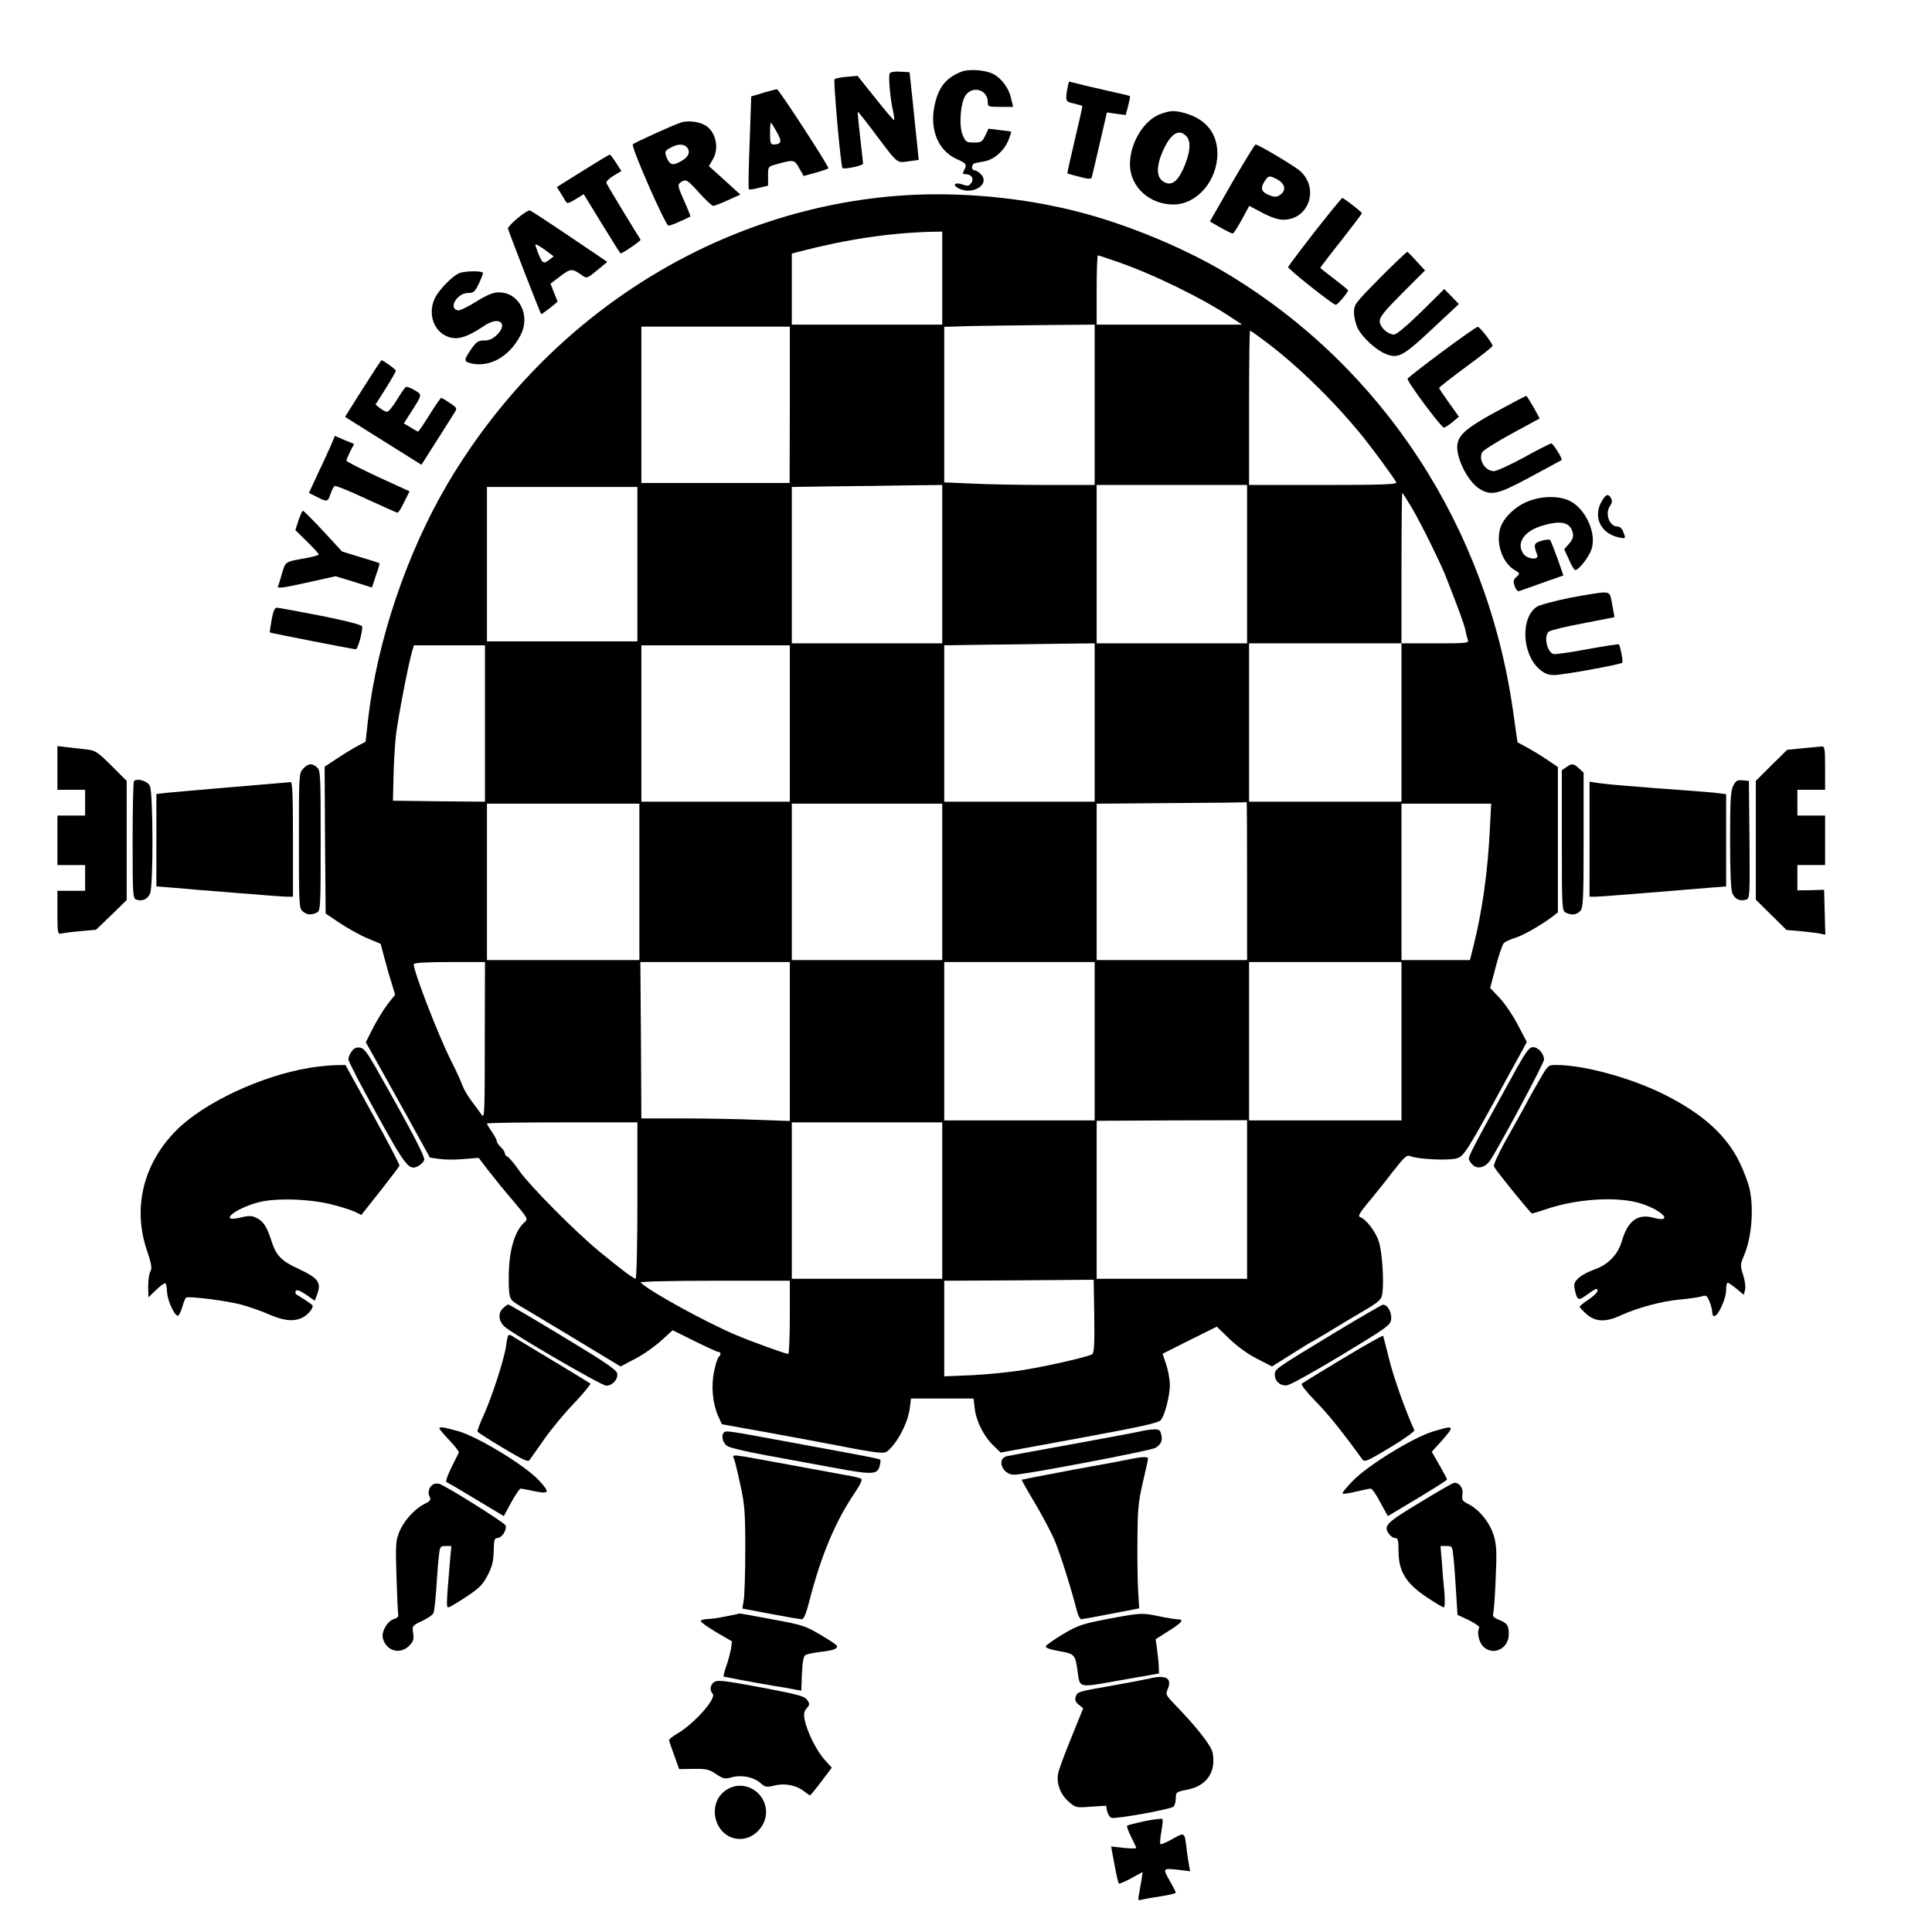 <?xml version="1.0" standalone="no"?>
<!DOCTYPE svg PUBLIC "-//W3C//DTD SVG 20010904//EN"
 "http://www.w3.org/TR/2001/REC-SVG-20010904/DTD/svg10.dtd">
<svg version="1.0" xmlns="http://www.w3.org/2000/svg"
 width="976pt" height="976pt" viewBox="0 0 976 976"
 preserveAspectRatio="xMidYMid meet">

<g transform="translate(0,976) scale(0.1,-0.1)"
fill="#000000" stroke="none">
<path d="M4855 9397 c-80 -32 -118 -83 -136 -181 -21 -116 23 -217 111 -258
53 -24 56 -28 40 -59 -9 -16 -7 -19 8 -19 30 0 44 -23 28 -45 -11 -15 -18 -16
-44 -7 -37 13 -53 -1 -21 -19 74 -39 167 23 111 74 -10 10 -24 17 -30 17 -16
0 -15 30 1 35 6 2 29 6 50 10 48 8 100 54 121 106 9 23 16 43 14 44 -2 1 -28
5 -59 8 l-55 7 -17 -35 c-15 -32 -21 -35 -57 -35 -38 0 -42 3 -57 38 -20 48
-11 165 16 202 36 49 111 26 111 -35 0 -24 2 -25 64 -25 l64 0 -10 42 c-11 52
-48 102 -90 124 -40 21 -125 27 -163 11z"/>
<path d="M4495 9390 c-8 -13 1 -121 16 -189 5 -24 8 -45 6 -48 -2 -2 -45 48
-94 110 l-91 114 -53 -5 c-30 -2 -58 -8 -63 -12 -7 -7 31 -438 40 -449 7 -8
104 12 104 22 0 7 -7 68 -15 136 -8 69 -13 126 -12 127 1 1 35 -41 75 -94 131
-175 120 -165 181 -157 l52 7 -6 62 c-4 33 -14 133 -23 221 l-17 160 -47 3
c-27 2 -49 -2 -53 -8z"/>
<path d="M5395 9326 c-3 -11 -7 -34 -8 -50 -2 -27 2 -31 38 -39 22 -5 41 -11
43 -12 1 -1 -16 -78 -38 -170 -22 -93 -39 -169 -38 -171 2 -1 29 -9 61 -17 43
-12 59 -12 62 -4 2 7 20 83 40 170 l37 159 48 -7 47 -6 12 46 c7 26 11 49 9
50 -2 1 -25 7 -53 13 -27 6 -96 22 -153 35 l-102 25 -5 -22z"/>
<path d="M3855 9291 l-60 -18 -8 -232 c-5 -128 -7 -235 -4 -237 2 -3 25 0 51
7 l46 11 0 49 c0 47 1 48 38 58 94 26 95 25 119 -18 l23 -40 62 17 c35 10 63
20 63 22 0 14 -251 400 -260 399 -5 0 -37 -8 -70 -18z m69 -198 c28 -48 24
-62 -16 -63 -15 0 -18 9 -18 55 0 30 2 55 4 55 2 0 16 -21 30 -47z"/>
<path d="M5865 9185 c-86 -30 -157 -147 -157 -256 1 -114 101 -204 223 -202
117 2 218 120 219 256 0 101 -55 172 -156 203 -58 17 -78 17 -129 -1z m130
-115 c23 -26 17 -88 -18 -164 -31 -68 -63 -88 -102 -62 -35 23 -34 82 4 163
39 82 79 104 116 63z"/>
<path d="M3440 9141 c-40 -13 -234 -101 -243 -110 -11 -11 165 -411 180 -411
10 0 58 20 111 46 1 1 -13 37 -32 80 -32 72 -34 80 -19 92 27 20 35 15 96 -53
32 -36 64 -65 70 -65 7 0 40 13 75 29 l62 28 -79 72 -80 72 19 32 c34 55 18
138 -34 172 -30 20 -91 28 -126 16z m28 -123 c21 -21 13 -48 -20 -68 -44 -27
-62 -25 -76 5 -17 37 -15 43 16 59 33 19 64 20 80 4z"/>
<path d="M6223 8835 l-111 -194 54 -31 c29 -16 57 -30 61 -30 5 0 25 32 46 70
l38 70 66 -35 c44 -23 80 -35 106 -35 129 0 183 158 85 246 -26 24 -211 134
-225 134 -4 0 -58 -88 -120 -195z m227 20 c40 -20 49 -54 21 -76 -17 -14 -27
-16 -51 -8 -46 17 -55 33 -34 69 21 34 25 35 64 15z"/>
<path d="M2944 8897 l-131 -82 19 -30 c10 -16 22 -36 27 -44 6 -10 16 -8 49
13 l41 25 91 -149 c51 -83 93 -150 95 -150 11 0 104 64 101 69 -2 3 -41 66
-86 140 -45 74 -84 140 -87 147 -2 6 14 23 36 36 l40 24 -27 42 c-15 23 -29
42 -32 41 -3 0 -64 -37 -136 -82z"/>
<path d="M4523 8770 c-925 -76 -1768 -618 -2262 -1454 -206 -350 -356 -794
-402 -1193 l-12 -110 -36 -19 c-20 -10 -66 -38 -104 -63 l-67 -44 2 -371 3
-371 70 -47 c39 -26 101 -61 139 -77 l69 -29 18 -68 c10 -38 26 -96 37 -129
l18 -60 -37 -47 c-21 -27 -54 -81 -74 -120 l-37 -73 109 -195 c60 -107 133
-239 162 -292 l53 -96 50 -7 c28 -4 83 -4 123 0 l73 6 48 -63 c27 -35 83 -104
126 -154 77 -92 77 -92 56 -110 -50 -46 -78 -146 -78 -279 0 -100 3 -109 43
-134 18 -10 142 -85 277 -166 l245 -148 74 39 c41 21 100 63 132 92 l57 52
111 -55 c61 -30 115 -55 121 -55 13 0 13 -13 0 -26 -6 -6 -16 -39 -23 -74 -15
-73 -7 -160 21 -224 l19 -41 239 -43 c131 -24 293 -54 360 -67 66 -14 145 -27
175 -31 54 -6 56 -5 86 29 43 49 82 134 89 193 l6 49 158 0 158 0 6 -49 c7
-65 46 -142 93 -187 l38 -37 398 73 c320 59 401 77 412 92 21 28 45 124 45
179 -1 27 -9 73 -19 102 l-18 53 137 69 137 68 64 -62 c39 -37 93 -77 139
-100 l76 -39 97 61 c54 34 99 62 101 62 2 0 43 25 92 54 49 30 128 78 175 105
76 45 87 55 92 84 9 62 0 214 -18 266 -16 50 -65 113 -95 123 -11 3 -1 21 38
69 30 35 86 105 125 156 67 85 73 90 96 81 37 -14 180 -21 225 -11 41 9 51 25
271 428 24 44 54 98 66 120 l22 41 -44 84 c-24 47 -65 108 -92 137 l-49 52 28
107 c15 58 34 112 41 120 8 7 31 18 51 24 39 10 132 63 190 106 l32 25 0 367
0 367 -62 42 c-35 23 -81 51 -103 62 l-39 21 -23 162 c-133 927 -655 1728
-1438 2202 -206 125 -488 244 -735 310 -299 80 -640 111 -947 86z m237 -415
l0 -235 -380 0 -380 0 0 180 0 179 38 10 c238 62 453 94 665 100 l57 1 0 -235z
m883 83 c183 -63 435 -186 582 -285 l50 -33 -368 0 -367 0 0 175 c0 96 3 175
6 175 3 0 47 -14 97 -32z m-113 -723 l0 -405 -237 0 c-131 0 -302 3 -380 7
l-143 6 0 393 0 393 138 4 c75 1 246 4 380 5 l242 2 0 -405z m-1540 0 l-1
-395 -374 0 -375 0 0 395 0 395 375 0 375 0 0 -395z m2397 324 c166 -123 360
-313 505 -494 56 -71 141 -187 162 -222 6 -10 -71 -13 -368 -13 l-376 0 0 390
c0 215 2 390 5 390 2 0 35 -23 72 -51z m-1627 -1129 l0 -400 -380 0 -380 0 0
395 0 395 203 3 c111 1 282 3 380 5 l177 2 0 -400z m1540 0 l0 -400 -380 0
-380 0 0 400 0 400 380 0 380 0 0 -400z m-3080 0 l0 -390 -380 0 -380 0 0 390
0 390 380 0 380 0 0 -390z m3915 280 c49 -85 139 -268 166 -335 65 -165 98
-254 102 -280 3 -16 9 -38 12 -47 7 -17 -5 -18 -164 -18 l-171 0 0 -400 0
-400 -385 0 -385 0 0 400 0 400 385 0 385 0 0 380 c0 209 2 380 4 380 2 0 25
-36 51 -80z m-1605 -1080 l0 -400 -380 0 -380 0 0 395 0 395 198 3 c108 1 279
3 380 5 l182 2 0 -400z m-3080 -5 l0 -395 -232 2 -233 3 3 120 c1 66 7 161 12
210 11 89 60 345 80 418 l11 37 179 0 180 0 0 -395z m1540 0 l0 -395 -375 0
-375 0 0 395 0 395 375 0 375 0 0 -395z m2310 -795 l0 -400 -380 0 -380 0 0
395 0 395 378 3 c207 1 378 3 380 5 1 1 2 -178 2 -398z m-3070 -5 l0 -395
-385 0 -385 0 0 395 0 395 385 0 385 0 0 -395z m1530 0 l0 -395 -380 0 -380 0
0 395 0 395 380 0 380 0 0 -395z m2766 260 c-10 -211 -40 -418 -83 -587 l-17
-68 -173 0 -173 0 0 395 0 395 227 0 226 0 -7 -135z m-5077 -1062 c0 -378 -1
-397 -17 -373 -9 13 -32 44 -50 68 -19 25 -40 61 -47 81 -7 20 -33 77 -58 126
-65 130 -187 446 -187 484 0 7 60 11 180 11 l180 0 -1 -397z m1541 -5 l0 -401
-167 6 c-91 4 -260 7 -374 7 l-209 0 -2 395 -3 395 378 0 377 0 0 -402z m1540
2 l0 -400 -380 0 -380 0 0 400 0 400 380 0 380 0 0 -400z m1550 0 l0 -400
-385 0 -385 0 0 400 0 400 385 0 385 0 0 -400z m-780 -800 l0 -400 -380 0
-380 0 0 399 0 399 380 2 380 1 0 -401z m-3080 -5 c0 -217 -4 -395 -9 -395
-10 0 -82 54 -186 140 -123 102 -346 327 -400 403 -26 38 -54 71 -62 74 -7 3
-13 11 -13 18 0 6 -9 20 -20 30 -11 10 -20 23 -20 29 0 6 -11 28 -25 48 -14
20 -25 39 -25 42 0 4 171 6 380 6 l380 0 0 -395z m1540 0 l0 -395 -380 0 -380
0 0 395 0 395 380 0 380 0 0 -395z m758 -776 c-20 -13 -216 -58 -342 -79 -65
-11 -183 -23 -262 -27 l-144 -6 0 241 0 242 378 2 377 3 3 -184 c2 -138 -1
-186 -10 -192z m-1528 186 c0 -102 -4 -185 -8 -185 -12 0 -187 63 -262 95
-150 63 -435 219 -484 266 -6 5 147 9 372 9 l382 0 0 -185z"/>
<path d="M6642 8590 c-73 -94 -133 -174 -135 -179 -2 -9 227 -191 241 -191 9
0 62 63 62 73 0 3 -31 28 -70 58 -38 29 -70 54 -70 56 0 2 47 64 105 137 58
74 105 136 105 139 0 6 -92 77 -99 77 -3 0 -66 -77 -139 -170z"/>
<path d="M2615 8658 c-27 -22 -49 -46 -49 -52 1 -10 163 -428 168 -433 1 -1
20 13 43 30 l40 33 -18 45 -18 46 50 38 c53 40 59 40 114 1 18 -13 24 -11 71
28 l52 43 -191 129 c-105 71 -195 130 -201 131 -6 2 -33 -16 -61 -39z m151
-170 l31 -23 -24 -19 c-28 -21 -34 -17 -57 42 -15 41 -15 42 1 33 10 -5 32
-20 49 -33z"/>
<path d="M6972 8357 c-127 -129 -132 -135 -132 -176 0 -23 9 -59 19 -80 24
-46 91 -108 139 -128 64 -27 89 -14 237 125 l135 126 -37 38 -37 38 -116 -115
c-72 -70 -125 -115 -137 -115 -33 0 -73 38 -73 68 0 21 25 52 115 142 l114
114 -42 45 c-22 25 -44 47 -47 49 -3 1 -65 -58 -138 -131z"/>
<path d="M2315 8378 c-36 -19 -96 -82 -116 -120 -37 -72 -15 -159 50 -193 54
-27 101 -15 202 52 70 46 117 10 61 -47 -22 -22 -40 -30 -66 -30 -30 0 -39 -6
-66 -44 -36 -53 -37 -62 -7 -70 96 -26 198 29 256 139 53 101 -5 218 -109 218
-29 0 -58 -12 -115 -47 -41 -26 -83 -46 -92 -44 -50 10 -4 88 52 88 27 0 34 6
53 45 12 25 22 50 22 55 0 14 -100 12 -125 -2z"/>
<path d="M7284 7982 c-94 -70 -172 -131 -173 -135 -5 -13 170 -247 183 -247 6
0 26 13 44 28 l32 27 -50 70 c-27 38 -50 72 -50 75 0 4 61 51 135 106 74 54
135 102 135 107 0 13 -64 96 -75 96 -5 0 -87 -57 -181 -127z"/>
<path d="M1833 7797 l-90 -143 193 -121 193 -121 77 121 c43 67 83 132 91 144
13 20 12 23 -24 47 -21 14 -40 26 -44 26 -3 0 -30 -38 -59 -85 -29 -47 -55
-85 -58 -85 -2 0 -20 9 -38 21 l-34 20 34 53 c61 95 60 92 20 115 -20 12 -39
19 -44 16 -5 -3 -25 -32 -45 -65 -20 -33 -42 -60 -50 -60 -7 0 -23 8 -35 18
l-23 18 52 82 c28 45 51 85 51 89 0 7 -64 53 -73 53 -2 0 -44 -64 -94 -143z"/>
<path d="M7565 7684 c-144 -78 -190 -114 -201 -161 -16 -61 47 -194 111 -233
58 -36 93 -28 259 62 83 45 153 82 155 84 6 5 -43 84 -52 84 -5 0 -67 -31
-137 -70 -70 -38 -139 -70 -153 -70 -45 0 -80 58 -59 96 5 9 73 52 150 94
l140 76 -31 57 c-18 31 -34 57 -37 57 -3 0 -68 -34 -145 -76z"/>
<path d="M1672 7511 c-11 -25 -40 -90 -66 -143 l-45 -98 39 -20 c52 -27 57
-26 70 15 6 19 16 37 21 40 5 3 76 -26 159 -65 83 -38 154 -70 158 -70 5 0 20
24 34 54 l27 54 -160 73 c-87 41 -159 77 -159 82 0 4 9 25 19 46 l20 38 -49
20 -48 21 -20 -47z"/>
<path d="M8096 7235 c-52 -80 -14 -169 82 -190 36 -7 36 -7 22 29 -6 16 -17
26 -29 26 -41 0 -65 67 -37 105 10 14 11 25 5 37 -13 24 -24 23 -43 -7z"/>
<path d="M7721 7228 c-65 -25 -126 -83 -142 -136 -23 -77 10 -173 71 -211 29
-17 30 -18 11 -35 -16 -15 -18 -22 -9 -47 6 -18 16 -28 23 -25 8 3 61 22 118
42 l105 37 -30 86 c-17 47 -34 89 -37 93 -4 4 -24 2 -44 -4 -39 -12 -41 -19
-21 -72 10 -27 -51 -21 -70 6 -38 54 3 115 94 142 96 29 142 18 155 -35 5 -19
0 -34 -18 -55 l-25 -29 24 -52 c12 -29 27 -53 32 -53 17 0 70 67 82 106 27 81
-31 207 -113 245 -55 25 -137 24 -206 -3z"/>
<path d="M1508 7131 l-16 -49 59 -58 c33 -32 59 -61 59 -65 0 -4 -30 -12 -67
-19 -103 -18 -100 -16 -118 -75 -8 -30 -18 -61 -21 -68 -4 -11 30 -6 143 19
l148 33 92 -28 92 -29 20 61 c12 33 20 61 18 62 -1 1 -44 15 -95 30 l-94 29
-95 103 c-53 57 -99 103 -103 103 -3 0 -13 -22 -22 -49z"/>
<path d="M7931 6740 c-78 -16 -154 -36 -167 -45 -83 -54 -76 -238 12 -315 27
-23 44 -30 77 -30 43 0 333 53 342 62 6 5 -10 86 -17 93 -2 2 -74 -9 -161 -25
-86 -16 -163 -27 -170 -24 -33 12 -49 92 -23 113 8 7 86 26 173 42 l159 31
-11 61 c-10 59 -12 62 -40 64 -17 1 -95 -12 -174 -27z"/>
<path d="M1372 6628 c-6 -34 -10 -63 -9 -63 4 -3 422 -85 434 -85 10 0 33 79
33 114 0 9 -65 26 -207 55 -115 22 -215 41 -224 41 -11 0 -19 -17 -27 -62z"/>
<path d="M290 5881 l0 -111 70 0 70 0 0 -65 0 -65 -70 0 -70 0 0 -125 0 -125
70 0 70 0 0 -65 0 -65 -70 0 -70 0 0 -111 c0 -100 2 -110 18 -105 9 2 53 8 97
12 l80 7 78 75 77 75 0 301 0 301 -77 77 c-74 73 -81 77 -133 83 -30 3 -74 8
-97 11 l-43 5 0 -110z"/>
<path d="M9106 5980 l-78 -8 -79 -78 -79 -79 0 -300 0 -300 78 -77 77 -76 70
-6 c39 -4 83 -9 98 -12 l28 -6 -3 114 -3 113 -67 -2 -68 -1 0 64 0 64 70 0 70
0 0 125 0 125 -70 0 -70 0 0 65 0 65 70 0 70 0 0 110 c0 99 -2 110 -17 109
-10 -1 -53 -5 -97 -9z"/>
<path d="M1532 5877 c-22 -23 -22 -28 -22 -364 0 -317 1 -341 18 -356 21 -19
45 -21 73 -7 18 10 19 25 19 364 0 329 -1 354 -18 369 -25 23 -45 21 -70 -6z"/>
<path d="M7912 5884 l-22 -15 0 -354 c0 -340 1 -355 19 -365 29 -15 56 -12 74
8 15 17 17 56 17 359 l0 340 -23 21 c-28 26 -36 27 -65 6z"/>
<path d="M677 5814 c-4 -4 -7 -139 -7 -300 0 -284 1 -293 20 -299 30 -9 55 2
68 31 17 37 16 510 -1 544 -12 25 -64 40 -80 24z"/>
<path d="M8756 5791 c-13 -25 -16 -73 -16 -275 0 -164 4 -253 12 -270 13 -29
38 -40 68 -31 20 6 20 13 18 303 l-3 297 -32 3 c-27 3 -34 -2 -47 -27z"/>
<path d="M1175 5784 c-154 -13 -304 -26 -332 -29 l-53 -6 0 -234 0 -233 78 -6
c42 -4 184 -16 315 -26 132 -11 252 -20 268 -20 l29 0 0 290 c0 226 -3 290
-12 289 -7 -1 -139 -12 -293 -25z"/>
<path d="M8030 5520 l0 -290 28 0 c16 0 136 9 268 20 131 11 274 22 317 26
l77 6 0 233 0 233 -47 6 c-27 3 -84 8 -128 11 -172 12 -204 15 -325 25 -69 5
-140 13 -157 16 l-33 5 0 -291z"/>
<path d="M1776 4448 c-9 -12 -16 -30 -16 -40 0 -10 64 -133 142 -274 149 -270
165 -290 212 -264 13 7 26 21 29 30 4 17 -61 143 -238 455 -51 90 -67 111 -88
113 -17 2 -30 -4 -41 -20z"/>
<path d="M7659 4358 c-34 -62 -73 -133 -87 -158 -111 -200 -152 -279 -152
-292 0 -8 9 -23 20 -33 25 -23 63 -13 88 23 41 60 272 491 272 509 0 30 -29
63 -55 63 -19 0 -34 -19 -86 -112z"/>
<path d="M1560 4365 c-243 -41 -530 -176 -668 -314 -169 -169 -224 -395 -148
-613 19 -55 24 -83 18 -95 -10 -19 -15 -57 -13 -108 l1 -29 40 39 c22 21 43
36 46 32 4 -3 7 -23 8 -45 2 -40 34 -113 53 -119 5 -2 16 17 23 42 7 25 16 47
20 50 14 8 207 -16 280 -36 40 -11 104 -33 141 -50 75 -32 125 -37 169 -14 25
13 50 42 50 59 0 2 -17 15 -37 28 -20 13 -41 26 -46 29 -5 4 -6 12 -3 18 5 7
22 1 52 -19 l44 -31 10 26 c26 67 11 87 -100 139 -80 37 -107 66 -130 141 -21
66 -39 94 -71 111 -26 13 -39 14 -81 4 -118 -29 -37 43 87 76 84 23 257 18
368 -10 52 -13 108 -31 123 -39 l29 -15 95 120 c52 66 96 124 98 129 2 5 -59
121 -135 259 l-138 250 -55 -1 c-30 -1 -89 -7 -130 -14z"/>
<path d="M7782 4313 c-22 -38 -57 -99 -77 -138 -21 -38 -67 -121 -102 -183
-35 -63 -60 -119 -56 -125 17 -30 186 -237 192 -237 5 0 34 9 67 20 158 55
370 68 487 29 109 -35 162 -98 61 -71 -81 22 -130 -14 -161 -118 -19 -68 -71
-121 -141 -144 -28 -10 -62 -28 -77 -42 -22 -20 -25 -30 -20 -57 13 -58 18
-60 63 -27 47 34 52 35 52 18 0 -7 -20 -26 -45 -43 -24 -16 -45 -33 -45 -36 0
-4 16 -21 35 -38 46 -40 98 -41 175 -5 83 38 210 72 297 79 43 4 91 11 106 15
26 9 29 7 43 -25 8 -19 14 -44 14 -56 0 -12 5 -19 13 -17 20 7 57 90 57 130 0
21 3 38 8 38 4 0 24 -14 44 -30 l37 -31 7 26 c3 14 -1 47 -10 74 -15 47 -15
52 3 95 39 90 52 232 30 338 -6 29 -29 91 -52 138 -67 137 -189 246 -382 342
-169 84 -404 148 -544 148 -39 0 -41 -2 -79 -67z"/>
<path d="M2539 3149 c-24 -24 -20 -63 9 -90 36 -35 491 -299 514 -299 32 0 61
32 56 61 -2 18 -59 57 -273 186 -148 90 -273 163 -277 163 -5 0 -17 -9 -29
-21z"/>
<path d="M6755 3035 c-314 -190 -315 -191 -315 -219 0 -33 25 -56 58 -55 16 0
129 63 277 152 241 146 250 153 253 185 3 34 -20 73 -42 71 -6 -1 -110 -61
-231 -134z"/>
<path d="M2567 3013 c-2 -5 -8 -30 -11 -56 -10 -67 -71 -254 -112 -345 -19
-41 -33 -79 -32 -84 2 -4 59 -41 128 -82 100 -60 127 -73 135 -62 6 8 39 55
74 105 35 50 103 133 152 183 48 51 85 96 81 99 -4 3 -92 57 -197 120 -104 63
-195 117 -201 122 -7 4 -15 4 -17 0z"/>
<path d="M6785 2898 c-110 -66 -204 -124 -209 -128 -5 -5 25 -43 68 -87 64
-65 126 -141 238 -295 12 -16 24 -10 141 60 70 42 125 82 122 87 -40 86 -103
261 -126 353 -16 64 -30 120 -32 124 -1 3 -92 -48 -202 -114z"/>
<path d="M2220 2543 c0 -3 23 -30 51 -60 28 -29 49 -57 47 -61 -2 -4 -19 -38
-38 -76 -19 -38 -30 -71 -25 -73 6 -2 73 -41 150 -88 l140 -84 38 70 c21 38
42 69 47 69 5 0 32 -5 59 -11 88 -19 93 -11 31 55 -71 75 -305 217 -405 246
-74 21 -95 24 -95 13z"/>
<path d="M7235 2527 c-99 -31 -324 -169 -399 -246 -33 -33 -57 -63 -54 -66 3
-3 34 1 69 10 35 8 69 15 74 15 6 0 28 -31 48 -70 l38 -69 72 43 c145 86 227
138 227 142 0 3 -17 35 -38 72 l-39 68 49 54 c70 80 67 82 -47 47z"/>
<path d="M5760 2529 c-19 -5 -172 -33 -340 -64 -168 -30 -317 -58 -332 -61
-56 -11 -25 -94 35 -94 53 0 693 122 715 136 29 19 36 37 28 69 -5 21 -12 25
-39 24 -17 -1 -48 -5 -67 -10z"/>
<path d="M3657 2523 c-15 -15 -6 -53 17 -68 13 -9 99 -29 192 -46 93 -17 249
-46 348 -64 194 -36 219 -35 230 10 4 15 5 29 3 31 -5 5 -73 18 -460 89 -313
58 -320 59 -330 48z"/>
<path d="M3709 2388 c5 -13 19 -73 32 -133 21 -97 24 -136 24 -325 0 -118 -4
-233 -8 -256 l-7 -40 143 -27 c78 -15 149 -27 157 -27 11 0 22 27 39 93 58
226 130 399 226 541 31 46 43 71 35 76 -6 4 -44 13 -83 19 -40 7 -164 30 -277
51 -316 58 -292 56 -281 28z"/>
<path d="M5715 2390 c-22 -5 -155 -30 -295 -55 -140 -26 -256 -49 -258 -50 -2
-2 28 -55 66 -118 38 -64 83 -149 100 -189 28 -67 85 -248 112 -355 6 -24 16
-43 23 -43 7 1 75 13 152 28 l140 27 -5 80 c-3 44 -5 161 -4 260 1 157 4 195
27 295 15 63 27 118 27 122 0 10 -31 9 -85 -2z"/>
<path d="M2192 2263 c-22 -9 -34 -41 -22 -63 9 -17 5 -22 -28 -39 -51 -26
-105 -88 -127 -145 -16 -41 -17 -69 -12 -224 3 -98 7 -184 9 -192 2 -7 -8 -16
-22 -19 -32 -9 -64 -63 -56 -96 16 -65 86 -86 133 -39 21 21 25 32 20 64 -5
37 -4 38 45 61 27 13 53 30 57 39 5 8 11 65 15 125 4 61 9 134 13 163 5 49 7
52 34 52 l29 0 -6 -67 c-19 -223 -20 -243 -9 -243 6 0 46 24 90 53 68 45 84
62 109 110 23 45 29 71 30 122 1 54 4 65 18 65 23 0 50 42 42 64 -5 14 -300
199 -335 210 -8 2 -20 2 -27 -1z"/>
<path d="M7180 2174 c-175 -105 -191 -121 -166 -159 9 -14 24 -25 34 -25 14 0
17 -10 17 -68 1 -100 37 -160 140 -229 43 -29 83 -53 88 -53 6 0 7 28 4 73 -4
39 -10 109 -13 155 l-7 82 30 0 c30 0 30 -1 36 -62 4 -35 9 -113 13 -174 l7
-112 58 -27 c32 -16 55 -33 52 -38 -13 -21 -3 -70 18 -93 49 -52 131 -14 131
60 0 45 -7 55 -49 73 -29 11 -34 18 -29 36 3 12 9 92 12 177 6 127 4 165 -9
210 -19 65 -72 132 -126 160 -34 17 -37 22 -33 51 5 32 -16 60 -42 58 -6 0
-81 -43 -166 -95z"/>
<path d="M3670 1595 c-36 -8 -80 -14 -97 -14 -18 -1 -33 -5 -33 -11 0 -5 36
-30 79 -56 l79 -46 -5 -36 c-4 -21 -14 -61 -24 -89 -10 -29 -16 -53 -13 -53 3
0 37 -7 77 -15 40 -8 115 -21 167 -30 52 -8 107 -18 121 -21 l27 -5 3 86 c3
59 8 88 18 94 8 5 42 12 75 16 66 7 92 17 83 32 -3 5 -42 31 -85 56 -74 44
-91 49 -243 77 -90 17 -163 30 -164 29 0 -1 -29 -7 -65 -14z"/>
<path d="M5594 1581 c-129 -25 -149 -32 -225 -77 -45 -27 -84 -54 -86 -61 -3
-7 22 -16 67 -24 80 -14 82 -17 94 -104 12 -84 0 -82 217 -43 l194 34 -1 30
c0 16 -4 55 -8 86 l-8 57 66 42 c69 43 81 59 43 59 -12 0 -54 7 -92 15 -87 18
-90 18 -261 -14z"/>
<path d="M5800 1279 c-19 -4 -100 -20 -180 -34 -178 -31 -177 -31 -186 -57 -5
-16 0 -27 16 -40 l22 -18 -60 -148 c-33 -81 -63 -161 -66 -179 -11 -49 10
-107 51 -143 36 -32 38 -33 114 -27 l77 5 5 -28 c4 -15 13 -30 21 -33 19 -8
296 42 314 56 6 5 12 24 12 42 0 32 2 33 58 44 98 19 146 89 128 186 -7 36
-76 125 -189 242 -48 50 -50 53 -37 82 22 55 -12 72 -100 50z"/>
<path d="M3602 1258 c-15 -15 -16 -40 -2 -54 22 -22 -91 -150 -177 -201 -24
-14 -43 -29 -43 -33 0 -5 12 -40 26 -78 l25 -69 73 1 c63 1 78 -2 113 -26 36
-24 45 -26 78 -17 49 14 109 3 145 -27 26 -23 32 -24 73 -14 51 13 110 2 150
-30 14 -11 27 -20 29 -20 2 0 28 31 57 70 l53 70 -37 41 c-41 46 -89 143 -100
202 -6 29 -3 42 10 57 16 18 16 22 3 42 -13 19 -42 27 -214 60 -219 41 -244
44 -262 26z"/>
<path d="M3673 720 c-111 -67 -63 -250 66 -250 68 0 131 64 131 135 0 103
-111 168 -197 115z"/>
<path d="M5782 560 c-45 -10 -85 -20 -88 -23 -3 -3 6 -28 20 -56 14 -28 26
-53 26 -56 0 -4 -29 -4 -64 0 l-63 7 17 -91 c9 -50 19 -93 22 -96 2 -3 31 9
62 26 l58 32 -6 -44 c-4 -24 -10 -57 -13 -73 -5 -27 -3 -28 18 -22 13 3 57 11
97 17 39 6 72 14 72 18 0 3 -11 24 -23 46 -45 79 -45 77 29 70 l66 -8 -5 29
c-3 16 -9 52 -12 79 -11 92 -9 90 -72 55 -30 -17 -58 -29 -61 -26 -3 3 -1 32
5 64 6 31 8 60 5 63 -4 3 -44 -2 -90 -11z"/>
</g>
</svg>
